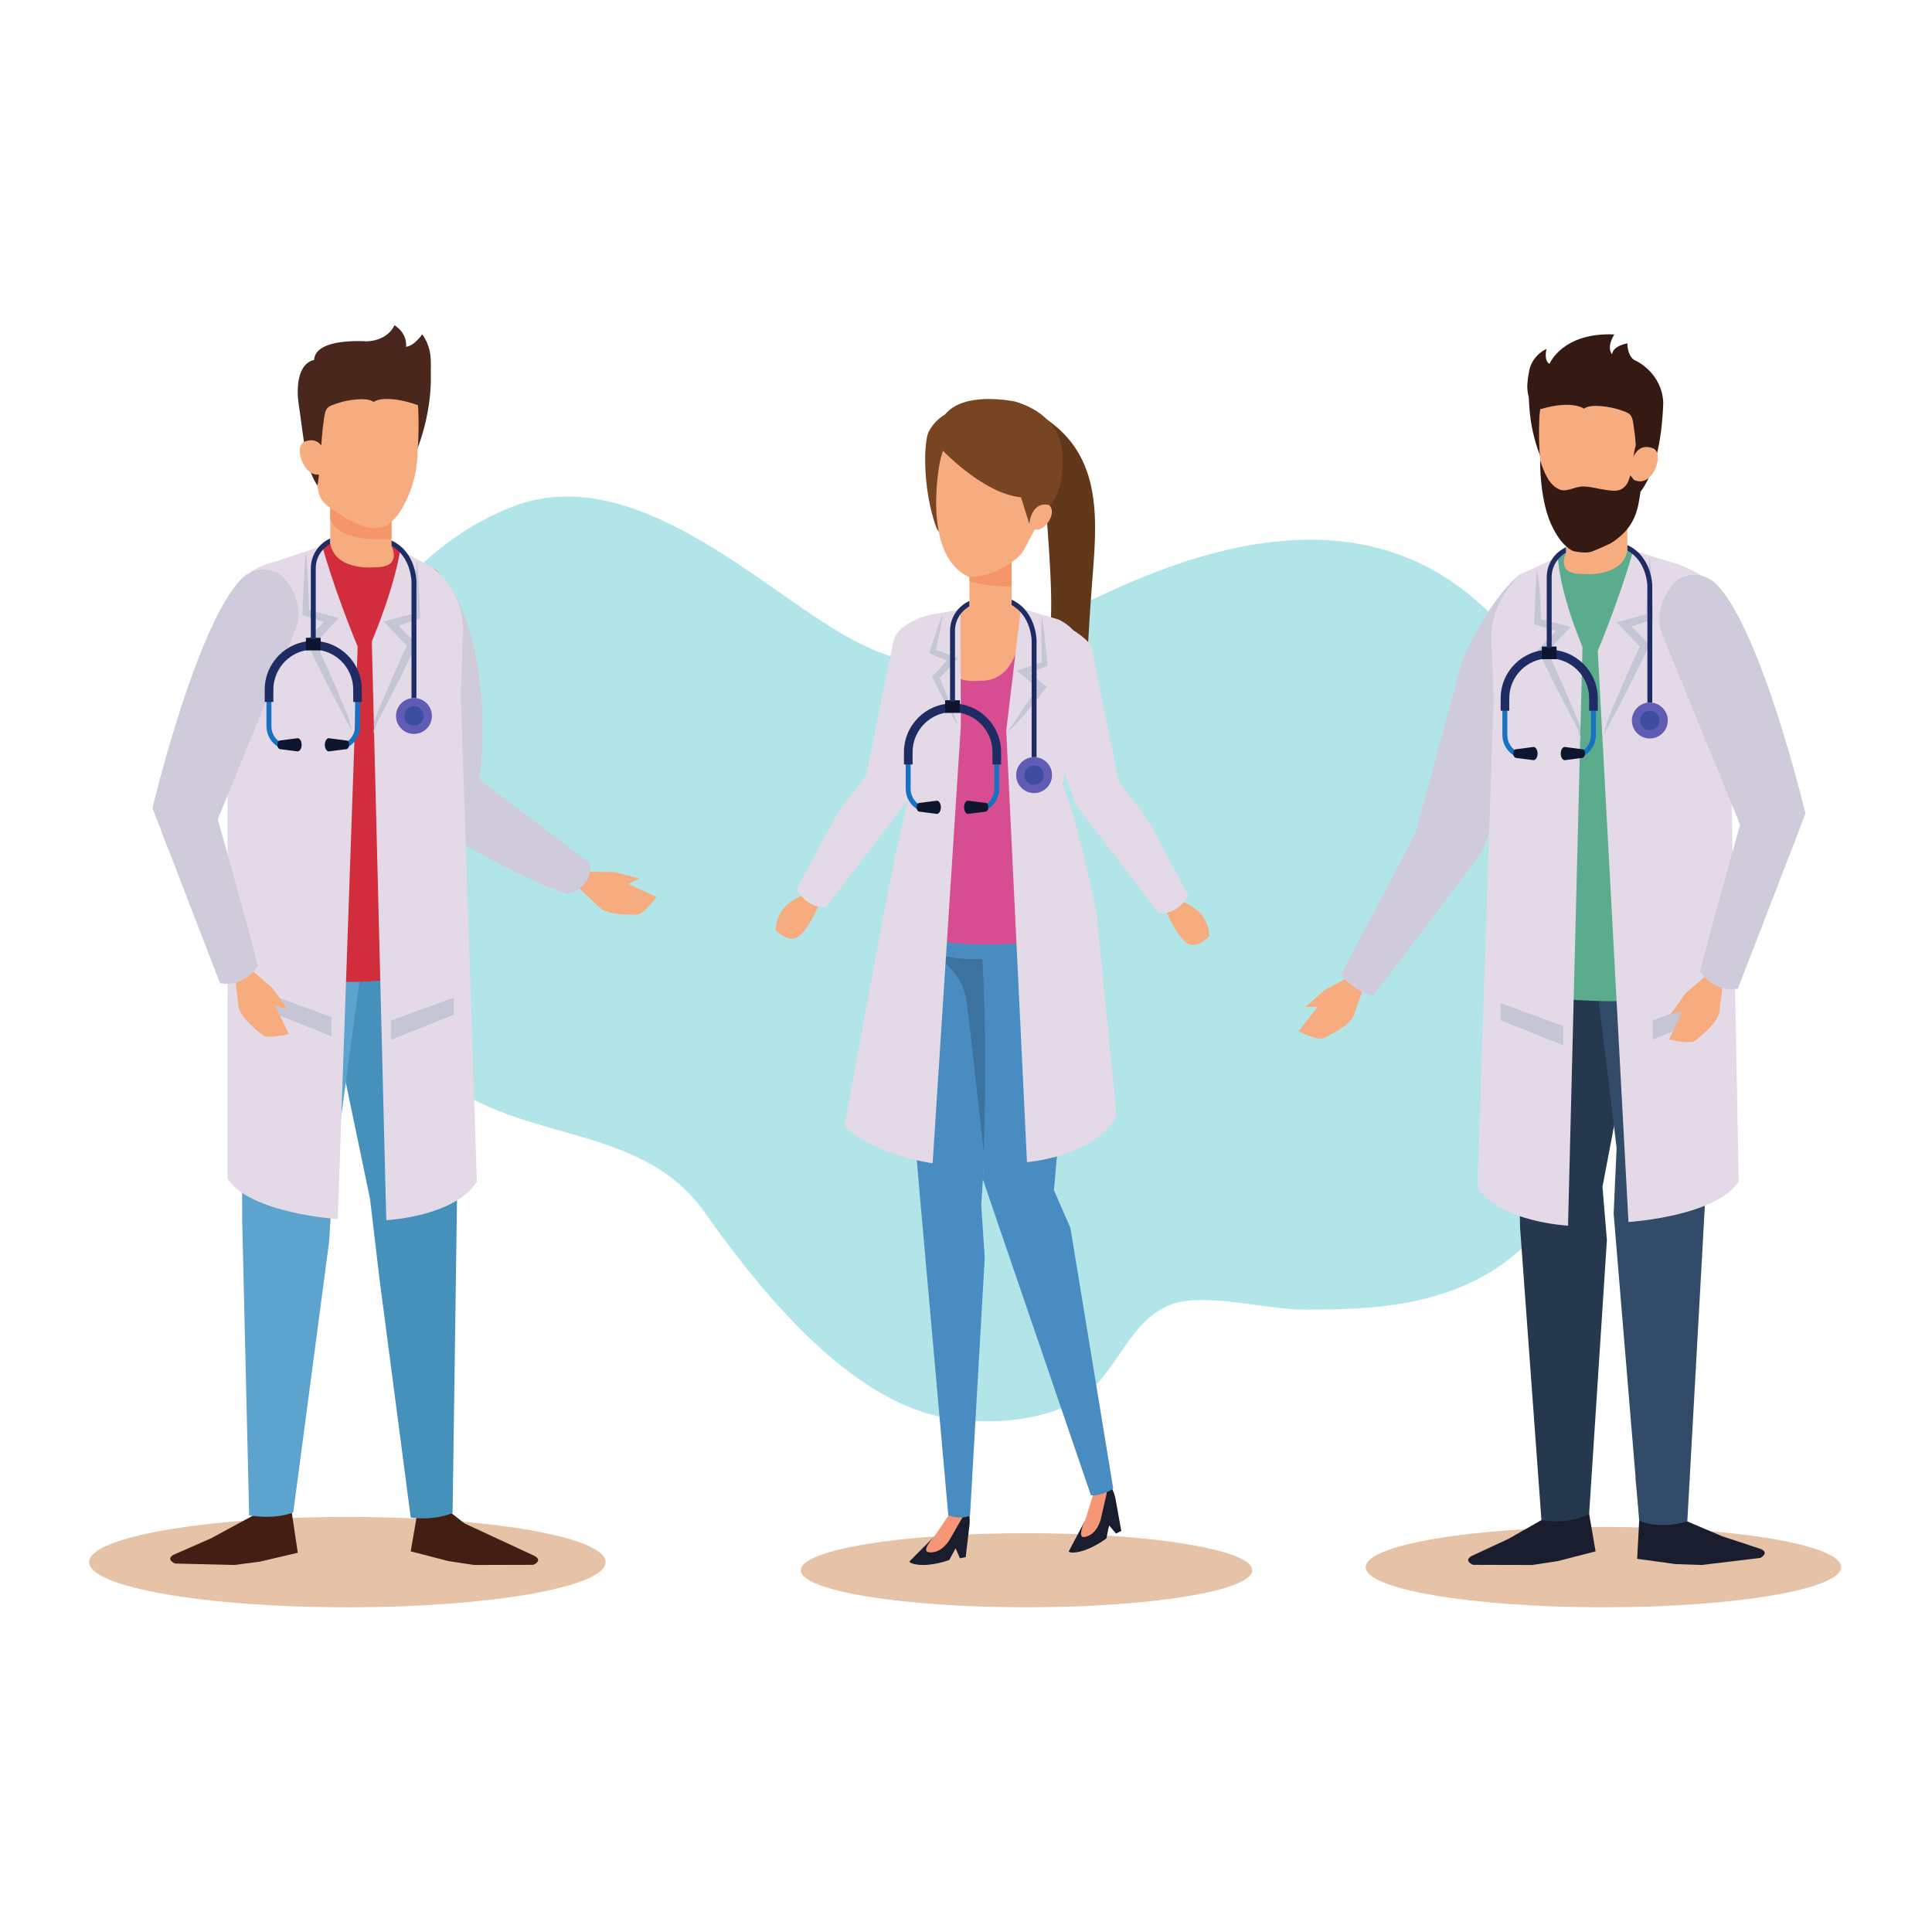 <?xml version="1.0" encoding="UTF-8"?>
<svg xmlns="http://www.w3.org/2000/svg" xmlns:xlink="http://www.w3.org/1999/xlink" width="720pt" height="720pt" viewBox="0 0 720 720" version="1.2">
<defs>
<clipPath id="clip1">
  <path d="M 33 565 L 226 565 L 226 598.934 L 33 598.934 Z M 33 565 "/>
</clipPath>
<clipPath id="clip2">
  <path d="M 110 121.184 L 161 121.184 L 161 181 L 110 181 Z M 110 121.184 "/>
</clipPath>
<clipPath id="clip3">
  <path d="M 298 571 L 467 571 L 467 598.934 L 298 598.934 Z M 298 571 "/>
</clipPath>
<clipPath id="clip4">
  <path d="M 508 569 L 686.574 569 L 686.574 598.934 L 508 598.934 Z M 508 569 "/>
</clipPath>
</defs>
<g id="surface1">
<path style=" stroke:none;fill-rule:nonzero;fill:rgb(69.8%,89.799%,90.979%);fill-opacity:1;" d="M 598.816 317.598 C 591.625 284.59 578.684 253.664 558.434 231.844 C 510.504 180.188 443.09 202.383 385.27 234.93 C 358.078 250.234 340.344 252.051 312.461 235.414 C 280.715 216.473 235.875 173.109 192.84 188.16 C 156.5 200.867 126.992 239.254 119.742 273.23 C 110.273 317.594 124.391 376.77 170.836 406.488 C 200.199 425.281 240.59 420.637 262.551 451.734 C 281.305 478.293 310.941 515.68 344.195 526.344 C 361.062 531.754 388.129 531.02 403.004 520.84 C 416.426 511.66 420.801 491.66 436.945 485.953 C 449.043 481.68 472.543 488.059 485.75 488.062 C 499.613 488.062 513.773 487.762 527.383 484.844 C 549.293 480.137 567.324 469.484 579.535 450.355 C 599.852 418.531 607.574 357.812 598.816 317.598 "/>
<g clip-path="url(#clip1)" clip-rule="nonzero">
<path style=" stroke:none;fill-rule:nonzero;fill:rgb(90.199%,76.079%,65.489%);fill-opacity:1;" d="M 33.207 582.156 C 33.207 591.457 76.293 598.996 129.445 598.996 C 182.598 598.996 225.684 591.457 225.684 582.156 C 225.684 572.852 182.598 565.316 129.445 565.316 C 76.293 565.316 33.207 572.852 33.207 582.156 "/>
</g>
<path style=" stroke:none;fill-rule:nonzero;fill:rgb(96.86%,67.45%,50.2%);fill-opacity:1;" d="M 176.211 244.547 L 175.148 293.062 C 175.148 293.062 175.98 298.922 168.781 303.898 C 168.781 303.898 159.598 313.887 152.48 287.293 L 144.969 240.371 C 144.969 240.371 163.043 219.477 176.211 244.547 "/>
<path style=" stroke:none;fill-rule:nonzero;fill:rgb(96.86%,67.45%,50.2%);fill-opacity:1;" d="M 161.66 307.816 L 185.059 320.117 L 216.473 331.332 L 219.809 324.941 L 194.078 305.773 C 182.129 297.898 175.148 293.062 175.148 293.062 L 152.48 287.293 L 155.156 298.406 C 155.156 298.406 155.281 304.207 161.66 307.816 "/>
<path style=" stroke:none;fill-rule:nonzero;fill:rgb(96.86%,67.45%,50.2%);fill-opacity:1;" d="M 219.406 324.852 L 229.008 324.977 L 238.258 327.395 L 234.098 329.414 L 244.637 334.23 C 244.637 334.23 240.969 339.355 238.121 340.738 C 238.121 340.738 226.918 341.602 223.5 338.258 L 216.074 331.242 L 219.406 324.852 "/>
<path style=" stroke:none;fill-rule:nonzero;fill:rgb(81.18%,79.61%,85.489%);fill-opacity:1;" d="M 154.023 303.277 C 154.023 303.277 188.293 325.535 211.414 333.184 C 211.414 333.184 221.18 331.145 219.809 321.641 L 178.789 290.602 C 183.98 240.605 167.871 218.836 167.871 218.836 C 161.828 214.359 151.34 219.52 151.34 219.52 C 142.602 223.832 142.262 234.988 142.746 243.414 C 142.746 243.414 146.594 272.934 154.023 303.277 "/>
<path style=" stroke:none;fill-rule:nonzero;fill:rgb(29.019%,15.289%,10.979%);fill-opacity:1;" d="M 151.938 167.473 C 151.938 168.93 151.531 172.543 151.52 175.902 C 156.984 166.215 160.332 153.461 160.551 142.258 C 160.551 133.824 160.711 133.93 158.996 132.816 C 155.375 130.449 146.621 134.988 147.023 143.152 C 147.266 147.984 150.613 153.43 151.387 157.859 C 151.938 161.02 151.938 164.188 151.938 167.473 "/>
<path style=" stroke:none;fill-rule:nonzero;fill:rgb(96.86%,67.45%,50.2%);fill-opacity:1;" d="M 155.832 566.488 L 167.105 566.457 L 167.062 548.16 L 155.793 548.188 L 155.832 566.488 "/>
<path style=" stroke:none;fill-rule:nonzero;fill:rgb(27.06%,11.76%,7.449%);fill-opacity:1;" d="M 166.926 562.887 L 173.09 567.715 L 199.203 579.844 C 199.203 579.844 202.516 581.387 198.766 583.164 L 176.668 583.223 L 167.105 581.773 L 153.066 578.148 L 155.676 562.918 L 166.926 562.887 "/>
<path style=" stroke:none;fill-rule:nonzero;fill:rgb(27.06%,56.859%,73.329%);fill-opacity:1;" d="M 167.387 335.738 L 114.773 335.738 L 137.898 446.758 L 141.41 476.508 L 153.066 565.531 C 153.066 565.531 160.77 566.941 168.668 563.879 L 170.445 437.691 L 167.387 335.738 "/>
<path style=" stroke:none;fill-rule:nonzero;fill:rgb(96.86%,67.45%,50.2%);fill-opacity:1;" d="M 108.461 566.941 L 97.191 566.672 L 97.625 548.379 L 108.895 548.648 L 108.461 566.941 "/>
<path style=" stroke:none;fill-rule:nonzero;fill:rgb(27.06%,11.76%,7.449%);fill-opacity:1;" d="M 97.441 563.105 L 78.648 573.289 L 64.816 579.355 C 64.816 579.355 61.469 580.828 65.18 582.684 L 87.273 583.223 L 96.863 581.98 L 110.977 578.664 L 108.695 563.375 L 97.441 563.105 "/>
<path style=" stroke:none;fill-rule:nonzero;fill:rgb(36.079%,63.919%,80.389%);fill-opacity:1;" d="M 137.898 336.488 L 124 439.527 L 122.703 462.355 L 109.293 563.637 C 102.016 566.488 92.852 564.738 92.852 564.738 L 90.254 454.773 L 90.078 336.488 L 137.898 336.488 "/>
<path style=" stroke:none;fill-rule:nonzero;fill:rgb(96.86%,67.45%,50.2%);fill-opacity:1;" d="M 123.074 210.203 L 145.895 210.203 L 145.895 187.836 L 123.074 187.836 L 123.074 210.203 "/>
<path style=" stroke:none;fill-rule:nonzero;fill:rgb(96.078%,58.82%,41.57%);fill-opacity:1;" d="M 123.074 193.711 L 123.074 187.836 L 145.895 187.836 L 145.895 200.793 C 137.738 201.398 126.332 200.855 123.074 193.711 "/>
<path style=" stroke:none;fill-rule:nonzero;fill:rgb(96.86%,67.45%,50.2%);fill-opacity:1;" d="M 119.074 219.094 L 114.332 206.086 L 123.074 203.516 L 145.934 203.516 L 162.43 212.398 L 159.145 219.094 L 119.074 219.094 "/>
<path style=" stroke:none;fill-rule:nonzero;fill:rgb(81.96%,17.65%,23.92%);fill-opacity:1;" d="M 169.879 278.578 C 169.879 278.578 171.297 361.766 170.77 359.395 C 126.477 374.375 85.719 358.926 85.719 358.926 L 85.719 230.727 C 85.719 213.363 100.676 210.203 100.676 210.203 L 123.074 202.609 C 125.059 213.191 140.328 211.375 140.328 211.375 C 149.965 211.305 145.934 203.516 145.934 203.516 L 162.43 212.398 C 162.43 212.398 167.969 216.672 168.344 228.145 L 169.879 278.578 "/>
<path style=" stroke:none;fill-rule:nonzero;fill:rgb(96.86%,67.45%,50.2%);fill-opacity:1;" d="M 150.621 188 C 147.043 194.945 143.254 196.215 143.254 196.215 C 143.254 196.215 139.008 197.324 136.34 196.449 C 133.855 195.527 129.316 193.359 129.316 193.359 C 119.949 187.559 119.152 186.711 118.27 180.93 C 118.242 180.75 117.535 151.793 117.535 151.793 C 119.504 137.273 135.051 137.742 137.375 137.895 C 139.715 137.891 154.77 137.215 155.812 151.828 C 155.812 151.828 156.355 158.785 155.578 168.914 C 155.578 168.914 155.863 178.32 150.621 188 "/>
<g clip-path="url(#clip2)" clip-rule="nonzero">
<path style=" stroke:none;fill-rule:nonzero;fill:rgb(29.019%,15.289%,10.979%);fill-opacity:1;" d="M 117.066 134.102 C 109.043 136.066 111.227 150.012 111.227 150.012 C 113.625 166.129 113.82 174.188 118.27 180.93 C 118.906 178.465 119.051 174.004 119.293 171.328 C 120.016 163.473 119.844 162.199 120.781 155.801 C 121.406 151.547 122.133 151.512 126.262 150.117 C 129.055 149.172 136.766 147.781 139.242 149.797 C 139.242 149.797 142.898 146.609 155.727 150.957 C 155.727 150.957 165.398 135.594 157.348 124.586 C 157.348 124.586 154.406 128.926 151.309 129.234 C 151.309 129.234 152.156 124.586 147.008 121.176 C 147.008 121.176 144.98 126.754 136.766 127.219 C 136.766 127.219 117.535 125.672 117.066 134.102 "/>
</g>
<path style=" stroke:none;fill-rule:nonzero;fill:rgb(96.86%,67.45%,50.2%);fill-opacity:1;" d="M 122.426 174.105 C 122.426 174.105 121.656 161.141 113.238 164.688 C 113.238 164.688 110.539 165.945 112.293 171.27 C 112.293 171.27 114.84 178.938 120.602 176.348 L 122.426 174.105 "/>
<path style=" stroke:none;fill-rule:nonzero;fill:rgb(36.079%,63.919%,80.389%);fill-opacity:1;" d="M 106.969 367.984 C 106.969 367.984 105.113 382.246 92.727 384.109 L 92.727 407.984 L 114.773 407.984 L 114.773 367.984 L 106.969 367.984 "/>
<path style=" stroke:none;fill-rule:nonzero;fill:rgb(89.409%,85.1%,90.59%);fill-opacity:1;" d="M 84.793 439.195 L 84.793 253.637 L 84.941 229.273 C 84.793 212.406 102.562 209.309 102.562 209.309 L 120.102 203.516 C 120.102 203.516 124.242 219.031 133.297 240.961 L 125.875 454.328 C 125.875 454.328 93.086 452.246 84.793 439.195 "/>
<path style=" stroke:none;fill-rule:nonzero;fill:rgb(76.859%,77.649%,83.919%);fill-opacity:1;" d="M 113.988 205.539 C 114.355 209.336 114.57 213.141 114.789 216.938 C 114.984 220.742 115.125 224.543 115.242 228.344 L 114.336 227.137 C 115.938 227.523 117.527 227.969 119.121 228.387 C 120.715 228.812 122.316 229.211 123.898 229.664 L 126.238 230.344 L 124.555 232.117 C 122.016 234.785 119.508 237.488 116.922 240.109 L 117.195 238.418 C 118.609 241.461 120.023 244.5 121.379 247.566 C 122.762 250.625 124.109 253.699 125.43 256.781 C 126.77 259.859 128.047 262.965 129.324 266.07 C 130.59 269.18 130.133 269.398 131.289 272.562 C 129.586 269.652 129.676 269.613 128.074 266.66 C 126.492 263.699 124.91 260.738 123.391 257.746 C 121.852 254.762 120.34 251.766 118.867 248.758 C 117.363 245.758 115.914 242.734 114.469 239.707 L 114.027 238.781 L 114.742 238.016 C 117.262 235.32 119.859 232.703 122.422 230.059 L 123.078 232.508 C 121.492 232.055 119.93 231.535 118.352 231.047 C 116.785 230.547 115.203 230.078 113.641 229.547 L 112.703 229.238 L 112.73 228.344 C 112.848 224.543 112.992 220.742 113.191 216.938 C 113.402 213.141 113.621 209.336 113.988 205.539 "/>
<path style=" stroke:none;fill-rule:nonzero;fill:rgb(76.859%,77.649%,83.919%);fill-opacity:1;" d="M 100.148 370.484 L 123.543 379.02 L 123.543 386.207 L 100.148 376.84 L 100.148 370.484 "/>
<path style=" stroke:none;fill-rule:nonzero;fill:rgb(96.86%,67.45%,50.2%);fill-opacity:1;" d="M 97.613 258.359 L 78.062 306.227 C 78.062 306.227 75.852 311.719 67.133 312.414 C 67.133 312.414 54.188 316.449 61.336 289.867 L 74.598 244.121 C 74.598 244.121 98.758 230.051 97.613 258.359 "/>
<path style=" stroke:none;fill-rule:nonzero;fill:rgb(96.86%,67.45%,50.2%);fill-opacity:1;" d="M 60.906 311.801 L 70.98 336.266 L 87.895 365.047 L 94.547 362.293 L 87.086 331.059 C 82.961 317.336 80.703 309.145 80.703 309.145 L 67.012 290.156 L 61.941 300.402 C 61.941 300.402 58.328 304.93 60.906 311.801 "/>
<path style=" stroke:none;fill-rule:nonzero;fill:rgb(96.86%,67.45%,50.2%);fill-opacity:1;" d="M 94.293 361.961 L 101.586 368.227 L 107.129 376.023 L 102.645 374.898 L 107.641 385.363 C 107.641 385.363 101.547 386.941 98.473 386.168 C 98.473 386.168 89.336 379.637 88.848 374.875 L 87.641 364.723 L 94.293 361.961 "/>
<path style=" stroke:none;fill-rule:nonzero;fill:rgb(81.18%,79.61%,85.489%);fill-opacity:1;" d="M 56.809 301.168 C 56.809 301.168 73.043 233.004 90.031 215.648 C 90.031 215.648 96.273 209.027 104.633 214.141 C 104.633 214.141 113.637 222 110.609 233.418 L 81.168 305.316 C 81.168 305.316 92.207 344.531 96.098 359.891 C 96.098 359.891 91.488 367.977 81.996 366.41 L 56.809 301.168 "/>
<path style=" stroke:none;fill-rule:nonzero;fill:rgb(89.409%,85.1%,90.59%);fill-opacity:1;" d="M 177.73 440.395 L 171.719 258.859 L 172.543 234.473 C 172.211 219.094 161.621 211.871 161.621 211.871 L 149.156 204.832 C 149.156 204.832 147.625 217.133 138.562 239.07 L 143.953 454.727 C 143.953 454.727 169.438 453.449 177.73 440.395 "/>
<path style=" stroke:none;fill-rule:nonzero;fill:rgb(76.859%,77.649%,83.919%);fill-opacity:1;" d="M 155.422 208.535 C 155.055 212.336 154.688 214.445 154.469 218.254 C 154.277 222.055 154.129 225.855 154.016 229.656 L 154.918 228.449 C 153.316 228.836 151.73 229.277 150.133 229.695 C 148.543 230.125 146.941 230.516 145.359 230.977 L 143.02 231.652 L 144.703 233.426 C 147.242 236.098 149.746 238.797 152.34 241.422 L 152.066 239.73 C 150.648 242.77 149.234 245.812 147.879 248.883 C 146.496 251.938 145.145 255.008 143.824 258.094 C 142.484 261.172 141.207 264.277 139.93 267.383 C 138.668 270.496 140.027 270.406 138.871 273.562 C 140.57 270.66 139.582 270.93 141.184 267.973 C 142.766 265.012 144.348 262.047 145.867 259.059 C 147.406 256.078 148.914 253.086 150.391 250.066 C 151.895 247.07 153.344 244.051 154.789 241.02 L 155.23 240.102 L 154.512 239.332 C 151.996 236.637 149.398 234.02 146.836 231.375 L 146.176 233.82 C 147.766 233.359 149.328 232.844 150.902 232.359 C 152.477 231.859 154.055 231.391 155.617 230.867 L 156.555 230.551 L 156.527 229.656 C 156.41 225.855 156.266 222.055 156.066 218.254 C 155.852 214.445 155.789 212.336 155.422 208.535 "/>
<path style=" stroke:none;fill-rule:nonzero;fill:rgb(76.859%,77.649%,83.919%);fill-opacity:1;" d="M 169.109 371.797 L 145.711 380.328 L 145.711 387.52 L 169.109 378.152 L 169.109 371.797 "/>
<path style=" stroke:none;fill-rule:nonzero;fill:rgb(9.019%,44.71%,76.079%);fill-opacity:1;" d="M 132.324 261.012 L 134.16 261.012 L 134.16 270.668 C 134.16 273.82 132.469 276.77 129.746 278.363 L 128.824 276.777 C 130.98 275.512 132.324 273.172 132.324 270.668 L 132.324 261.012 "/>
<path style=" stroke:none;fill-rule:nonzero;fill:rgb(5.489%,8.24%,18.43%);fill-opacity:1;" d="M 129.211 275.973 L 122.559 275.109 C 121.73 275.109 121.059 276.211 121.059 277.57 C 121.059 278.926 121.73 280.027 122.559 280.027 L 129.211 279.168 C 129.211 279.168 130.086 278.898 130.082 277.57 C 130.082 277.57 130.211 276.098 129.211 275.973 "/>
<path style=" stroke:none;fill-rule:nonzero;fill:rgb(9.019%,44.71%,76.079%);fill-opacity:1;" d="M 99.305 261.012 L 101.145 261.012 L 101.145 270.668 C 101.145 273.172 102.484 275.512 104.641 276.777 L 103.719 278.363 C 100.996 276.77 99.305 273.82 99.305 270.668 L 99.305 261.012 "/>
<path style=" stroke:none;fill-rule:nonzero;fill:rgb(5.489%,8.24%,18.43%);fill-opacity:1;" d="M 104.254 275.973 L 110.914 275.109 C 111.738 275.109 112.406 276.211 112.406 277.57 C 112.406 278.926 111.738 280.027 110.914 280.027 L 104.254 279.168 C 104.254 279.168 103.379 278.898 103.383 277.57 C 103.383 277.57 103.254 276.098 104.254 275.973 "/>
<path style=" stroke:none;fill-rule:nonzero;fill:rgb(12.16%,17.249%,38.82%);fill-opacity:1;" d="M 116.75 238.875 C 126.734 238.875 134.852 247 134.852 257 L 134.852 261.602 L 131.633 261.602 L 131.633 257 C 131.633 248.777 124.961 242.09 116.75 242.09 C 108.547 242.09 101.871 248.777 101.871 257 L 101.871 261.602 L 98.652 261.602 L 98.652 257 C 98.652 247 106.77 238.875 116.75 238.875 "/>
<path style=" stroke:none;fill-rule:nonzero;fill:rgb(5.489%,8.24%,18.43%);fill-opacity:1;" d="M 114.004 237.688 L 119.5 237.688 L 119.5 242.391 L 114.004 242.391 L 114.004 237.688 "/>
<path style=" stroke:none;fill-rule:nonzero;fill:rgb(12.16%,17.249%,38.82%);fill-opacity:1;" d="M 123.031 200.672 C 118.793 202.582 115.832 206.84 115.832 211.793 L 115.832 238.188 L 117.672 238.188 L 117.672 211.793 C 117.672 207.887 119.84 204.48 123.031 202.711 L 123.031 200.672 "/>
<path style=" stroke:none;fill-rule:nonzero;fill:rgb(37.65%,35.689%,70.2%);fill-opacity:1;" d="M 160.957 266.816 C 160.957 270.512 157.961 273.512 154.27 273.512 C 150.574 273.512 147.586 270.512 147.586 266.816 C 147.586 263.117 150.574 260.121 154.27 260.121 C 157.961 260.121 160.957 263.117 160.957 266.816 "/>
<path style=" stroke:none;fill-rule:nonzero;fill:rgb(23.529%,30.199%,63.53%);fill-opacity:1;" d="M 157.871 266.816 C 157.871 268.805 156.258 270.418 154.27 270.418 C 152.277 270.418 150.668 268.805 150.668 266.816 C 150.668 264.824 152.277 263.211 154.27 263.211 C 156.258 263.211 157.871 264.824 157.871 266.816 "/>
<path style=" stroke:none;fill-rule:nonzero;fill:rgb(12.16%,17.249%,38.82%);fill-opacity:1;" d="M 146.301 201.621 L 146.113 201.52 L 145.895 201.52 L 145.895 203.477 C 153.242 207.48 153.355 216.676 153.355 216.77 L 153.355 260.121 L 155.184 260.121 L 155.184 216.77 C 155.184 216.332 155.082 206.012 146.301 201.621 "/>
<g clip-path="url(#clip3)" clip-rule="nonzero">
<path style=" stroke:none;fill-rule:nonzero;fill:rgb(90.199%,76.079%,65.489%);fill-opacity:1;" d="M 298.43 585.184 C 298.43 592.812 336.094 598.996 382.555 598.996 C 429.02 598.996 466.684 592.812 466.684 585.184 C 466.684 577.547 429.02 571.367 382.555 571.367 C 336.094 571.367 298.43 577.547 298.43 585.184 "/>
</g>
<path style=" stroke:none;fill-rule:nonzero;fill:rgb(96.86%,67.45%,50.2%);fill-opacity:1;" d="M 350.668 256.02 L 337.801 296.043 L 333.027 297.27 L 322.812 297 L 334.547 239.156 C 334.547 239.156 338.891 231.824 346.695 230.027 C 346.695 230.027 353.43 241.574 350.668 256.02 "/>
<path style=" stroke:none;fill-rule:nonzero;fill:rgb(96.86%,67.45%,50.2%);fill-opacity:1;" d="M 324.586 288.957 L 337.777 296.148 L 301.637 341.871 L 296.809 338.488 L 314.766 302.148 L 324.586 288.957 "/>
<path style=" stroke:none;fill-rule:nonzero;fill:rgb(96.86%,67.45%,50.2%);fill-opacity:1;" d="M 298.086 348.523 C 298.086 348.523 300.793 346.949 305.062 337.539 L 300.988 333.055 C 300.988 333.055 289.324 335.715 289.078 346.574 C 289.078 346.574 294.434 352.418 298.086 348.523 "/>
<path style=" stroke:none;fill-rule:nonzero;fill:rgb(89.409%,85.1%,90.59%);fill-opacity:1;" d="M 346.68 229.078 C 346.68 229.078 334.855 231.711 333.004 238.75 L 322.812 288.957 L 312.258 302.672 L 296.809 331.551 C 296.809 331.551 301.109 338.949 307.922 338.02 L 338.977 297.27 L 353.312 255.164 C 353.312 255.164 359.469 233.234 346.68 229.078 "/>
<path style=" stroke:none;fill-rule:nonzero;fill:rgb(38.429%,21.959%,10.59%);fill-opacity:1;" d="M 388.605 155.316 C 411.664 169.949 408.734 194.777 406.875 218.754 C 405.223 240.086 404.758 262.004 401.715 283.137 C 388.379 271.555 392.09 238.5 391.727 221.906 C 391.5 211.512 390.711 201.469 389.953 191.086 C 389.25 181.449 386.676 169.672 388.227 160.262 L 388.605 155.316 "/>
<path style=" stroke:none;fill-rule:nonzero;fill:rgb(46.669%,27.06%,13.329%);fill-opacity:1;" d="M 346.086 160.93 C 344.246 164.527 343.715 182.059 348.879 196.438 C 351.945 204.965 364.016 184.773 368.805 176.668 C 372.375 170.621 370.711 161.652 366.246 156.508 C 360.043 149.352 350.027 153.234 346.086 160.93 "/>
<path style=" stroke:none;fill-rule:nonzero;fill:rgb(96.86%,67.45%,50.2%);fill-opacity:1;" d="M 389.066 258.332 L 401.93 298.355 L 406.707 299.586 L 416.918 299.309 L 405.188 241.473 C 405.188 241.473 400.844 234.137 393.039 232.34 C 393.039 232.34 386.305 243.883 389.066 258.332 "/>
<path style=" stroke:none;fill-rule:nonzero;fill:rgb(96.86%,67.45%,50.2%);fill-opacity:1;" d="M 415.148 291.273 L 401.957 298.465 L 438.094 344.188 L 442.926 340.801 L 424.969 304.465 L 415.148 291.273 "/>
<path style=" stroke:none;fill-rule:nonzero;fill:rgb(96.86%,67.45%,50.2%);fill-opacity:1;" d="M 441.648 350.836 C 441.648 350.836 438.941 349.266 434.672 339.852 L 438.742 335.371 C 438.742 335.371 450.41 338.023 450.656 348.887 C 450.656 348.887 445.301 354.734 441.648 350.836 "/>
<path style=" stroke:none;fill-rule:nonzero;fill:rgb(89.409%,85.1%,90.59%);fill-opacity:1;" d="M 393.324 231.316 C 393.324 231.316 404.562 236.359 406.73 241.059 L 416.918 291.273 L 427.477 304.988 L 442.926 333.867 C 442.926 333.867 438.621 341.262 431.812 340.332 L 400.754 299.586 L 386.422 257.48 C 386.422 257.48 380.531 235.473 393.324 231.316 "/>
<path style=" stroke:none;fill-rule:nonzero;fill:rgb(96.078%,58.82%,46.669%);fill-opacity:1;" d="M 401.809 573.031 C 401.809 573.031 408.562 575.305 410.305 569.602 L 414.207 554.457 L 407.535 556.496 L 404.77 565.5 L 401.809 573.031 "/>
<path style=" stroke:none;fill-rule:nonzero;fill:rgb(10.199%,11.369%,17.65%);fill-opacity:1;" d="M 401.363 578.457 C 406.816 577.582 412.312 573.324 412.312 573.324 L 413.324 568.465 L 415.934 571.539 L 417.863 570.512 L 415.934 559.816 C 415.934 559.816 415.266 554.027 412.301 552.457 C 412.301 552.457 412.77 554.613 412.395 556.711 L 410.312 565.805 C 410.312 565.805 409.078 571.977 404.188 572.789 C 401.141 573.332 404.352 566.695 404.352 566.695 L 398.285 578.168 C 398.285 578.168 398.504 578.91 401.363 578.457 "/>
<path style=" stroke:none;fill-rule:nonzero;fill:rgb(96.078%,58.82%,46.669%);fill-opacity:1;" d="M 343.789 578.012 C 343.789 578.012 349.582 582.172 352.91 577.219 L 361.059 563.879 L 354.082 563.879 L 348.82 571.68 L 343.789 578.012 "/>
<path style=" stroke:none;fill-rule:nonzero;fill:rgb(10.199%,11.369%,17.65%);fill-opacity:1;" d="M 341.781 583.074 C 347.246 583.836 353.75 581.367 353.75 581.367 L 356.133 577.016 L 357.73 580.723 L 359.875 580.305 L 361.152 569.512 C 361.152 569.512 362.199 563.777 359.82 561.41 C 359.82 561.41 359.641 563.605 358.668 565.504 L 354.023 573.594 C 354.023 573.594 351.043 579.133 346.129 578.477 C 343.062 578.105 348.062 572.703 348.062 572.703 L 338.914 581.898 C 338.914 581.898 338.914 582.668 341.781 583.074 "/>
<path style=" stroke:none;fill-rule:nonzero;fill:rgb(28.239%,54.9%,75.69%);fill-opacity:1;" d="M 371.23 325.703 L 371.23 360.664 L 365.688 449.184 L 366.977 468.746 L 361.5 564.777 C 361.5 564.777 358.352 566.5 353.402 564.73 L 342.945 447.199 L 337.406 383.301 C 337.086 351.336 335.914 348.652 343.266 325.703 L 349.074 309.859 L 371.23 309.859 L 371.23 325.703 "/>
<path style=" stroke:none;fill-rule:nonzero;fill:rgb(57.649%,74.12%,75.29%);fill-opacity:1;" d="M 366.832 431.02 L 366.824 431 L 367.734 416.5 L 366.832 431.02 "/>
<path style=" stroke:none;fill-rule:nonzero;fill:rgb(23.14%,44.71%,61.96%);fill-opacity:1;" d="M 366.824 431 L 361.062 379.758 C 360.383 375.094 360.242 370.199 357.918 365.969 C 355.949 362.371 352.949 359.516 350.129 356.598 C 349.785 356.246 349.434 355.902 349.074 355.562 C 353.629 356.914 358.441 357.453 363.184 357.453 C 364.023 357.453 364.855 357.434 365.688 357.398 C 367.523 357.332 369.375 357.168 371.23 356.906 L 369.555 387.293 L 367.734 416.5 L 366.824 431 "/>
<path style=" stroke:none;fill-rule:nonzero;fill:rgb(28.239%,54.9%,75.69%);fill-opacity:1;" d="M 394.555 325.703 C 406.18 344.68 400.105 372.375 400.105 372.375 C 397.781 384.113 392.777 443.574 392.777 443.574 L 398.922 457.656 L 414.863 554.742 C 414.863 554.742 411.215 557.438 406.582 557.305 L 366.293 439.559 C 369.254 360.238 363.523 336.207 363.609 325.703 L 362.633 309.859 L 387.895 309.859 L 394.555 325.703 "/>
<path style=" stroke:none;fill-rule:nonzero;fill:rgb(96.86%,67.45%,50.2%);fill-opacity:1;" d="M 374.984 234.898 C 374.984 234.898 374.438 264.086 394.738 257.629 C 394.738 257.629 408.004 242.203 392.246 231.316 L 374.984 234.898 "/>
<path style=" stroke:none;fill-rule:nonzero;fill:rgb(96.86%,67.45%,50.2%);fill-opacity:1;" d="M 361.285 230.223 L 376.977 230.223 L 376.977 206.809 L 361.285 206.809 L 361.285 230.223 "/>
<path style=" stroke:none;fill-rule:nonzero;fill:rgb(96.078%,58.82%,41.57%);fill-opacity:1;" d="M 361.285 216.664 L 361.285 206.809 L 376.977 206.809 L 376.977 218.516 C 371.434 218.57 369.133 218.516 361.285 216.664 "/>
<path style=" stroke:none;fill-rule:nonzero;fill:rgb(96.86%,67.45%,50.2%);fill-opacity:1;" d="M 339.543 237.973 C 343.266 232.215 349.109 230.648 349.109 230.648 L 363.117 225.449 L 376.484 225.449 L 390.484 230.648 C 390.484 230.648 396.328 232.215 400.051 237.973 L 339.543 237.973 "/>
<path style=" stroke:none;fill-rule:nonzero;fill:rgb(96.86%,67.45%,50.2%);fill-opacity:1;" d="M 382.047 204.07 C 381.426 205.363 380.59 206.547 379.449 207.566 C 374.363 212.102 367.684 215.156 360.805 214.895 C 343.16 206.34 350.312 171.961 350.312 171.961 C 353.648 155.504 367.793 156.086 367.793 156.086 C 378.5 156.031 388.055 161.469 389.266 172.805 C 389.727 177.148 388.719 181.758 388.336 186.066 C 388.055 189.234 387.543 192.383 386.41 195.371 C 385.266 198.422 383.445 201.145 382.047 204.07 "/>
<path style=" stroke:none;fill-rule:nonzero;fill:rgb(96.86%,67.45%,50.2%);fill-opacity:1;" d="M 384.199 190.98 C 384.199 190.98 386.434 185.668 390.707 188.012 C 390.707 188.012 393.246 189.516 391.215 193.656 C 391.215 193.656 388.484 199.137 384.199 196.836 L 384.199 190.98 "/>
<path style=" stroke:none;fill-rule:nonzero;fill:rgb(96.86%,67.45%,50.2%);fill-opacity:1;" d="M 381.293 255.348 L 343.965 255.348 L 343.965 233.305 L 381.293 233.305 L 381.293 255.348 "/>
<path style=" stroke:none;fill-rule:nonzero;fill:rgb(84.309%,30.199%,56.859%);fill-opacity:1;" d="M 357.961 227.16 L 350.07 230.09 C 350.07 230.09 347.344 245.551 341.336 254.48 C 341.336 254.48 334.18 269.859 343.965 279.09 L 343.965 289.73 L 334.855 346.301 C 359 357.773 404.629 348.363 404.629 348.363 L 396.117 292.102 L 396.039 266.031 C 378.129 254.262 389.586 230.078 389.586 230.078 L 380.957 226.875 C 380.957 226.875 382.344 254.457 365.004 253.68 C 365.004 253.68 340.996 257.09 357.961 227.16 "/>
<path style=" stroke:none;fill-rule:nonzero;fill:rgb(89.409%,85.1%,90.59%);fill-opacity:1;" d="M 394.586 230.918 L 380.469 226.617 L 374.996 272.23 L 382.723 433.09 C 382.723 433.09 407.848 431.23 416.121 415.906 L 408.723 340.801 C 408.723 340.801 402.812 310.492 396.117 292.102 L 403.926 246.812 C 403.926 246.812 405.312 236.172 394.586 230.918 "/>
<path style=" stroke:none;fill-rule:nonzero;fill:rgb(89.409%,85.1%,90.59%);fill-opacity:1;" d="M 329.746 338.324 L 314.656 419.562 C 325.621 430.508 347.566 433.516 347.566 433.516 L 358.07 270.613 L 357.961 227.16 L 346.68 229.078 C 338.82 232.504 335.047 251.008 335.047 251.008 C 335.047 251.008 329.652 267.828 338.121 281.73 L 339.207 294.613 C 339.207 294.613 333.941 316.32 329.746 338.324 "/>
<path style=" stroke:none;fill-rule:nonzero;fill:rgb(76.859%,77.649%,83.919%);fill-opacity:1;" d="M 351.336 229.004 C 351.004 231.391 350.562 233.75 350.098 236.094 C 349.633 238.449 349.109 240.777 348.582 243.113 L 347.957 241.859 C 350.441 242.789 352.93 243.691 355.395 244.676 L 357.008 245.324 L 355.828 246.617 C 354.816 247.727 353.82 248.855 352.781 249.934 C 351.746 251.02 350.734 252.129 349.68 253.199 L 349.887 251.926 L 351.77 256.422 C 352.371 257.934 352.988 259.438 353.57 260.953 C 354.742 263.992 355.867 267.043 356.855 270.156 C 355.172 267.359 353.617 264.496 352.113 261.617 C 351.355 260.176 350.637 258.719 349.898 257.27 L 347.77 252.891 L 347.445 252.227 L 347.973 251.617 C 348.961 250.484 349.984 249.387 350.988 248.27 C 351.984 247.148 353.031 246.07 354.059 244.973 L 354.492 246.918 C 352.035 245.93 349.613 244.852 347.18 243.812 L 346.277 243.43 L 346.555 242.559 C 347.281 240.281 348.012 238.004 348.805 235.738 C 349.594 233.484 350.406 231.23 351.336 229.004 "/>
<path style=" stroke:none;fill-rule:nonzero;fill:rgb(76.859%,77.649%,83.919%);fill-opacity:1;" d="M 388.258 229.355 C 388.762 232.543 388.977 234.645 389.352 237.844 C 389.715 241.039 390.035 244.238 390.336 247.441 L 390.402 248.164 L 389.668 248.457 C 388.352 248.992 387.023 249.484 385.711 250 C 384.383 250.504 383.074 251.031 381.742 251.512 L 382.086 249.461 C 384.465 251.359 386.871 253.234 389.211 255.184 L 390.133 255.941 L 389.418 256.867 C 388.375 258.219 387.336 259.582 386.246 260.902 C 385.184 262.246 384.094 263.57 382.98 264.871 C 381.887 266.191 380.746 267.469 379.602 268.758 C 378.453 270.031 376.273 272.191 375.051 273.41 C 375.895 271.898 377.805 269.531 378.715 268.078 C 379.637 266.637 380.562 265.188 381.527 263.773 C 382.488 262.348 383.461 260.938 384.461 259.551 C 385.438 258.145 386.461 256.773 387.48 255.395 L 387.688 257.078 C 385.289 255.203 382.945 253.246 380.586 251.32 L 378.949 249.98 L 380.934 249.266 C 382.266 248.781 383.609 248.352 384.949 247.891 C 386.293 247.449 387.629 246.98 388.98 246.551 L 388.309 247.566 C 388.199 244.359 388.109 241.141 388.066 237.926 C 388.031 234.703 388.168 232.582 388.258 229.355 "/>
<path style=" stroke:none;fill-rule:nonzero;fill:rgb(46.669%,27.06%,13.329%);fill-opacity:1;" d="M 383.59 195.227 C 383.59 195.227 384.293 186.242 391.477 188.348 C 391.477 188.348 396.676 182.438 395.977 170.484 C 395.977 170.484 397.359 155.527 378.516 149.691 C 378.516 149.691 346.723 142.613 349.617 166.141 C 349.617 166.141 365.566 183.812 380.504 185.344 L 383.59 195.227 "/>
<path style=" stroke:none;fill-rule:nonzero;fill:rgb(9.019%,44.71%,76.079%);fill-opacity:1;" d="M 370.551 284.301 L 372.387 284.301 L 372.387 293.957 C 372.387 297.109 370.695 300.055 367.977 301.648 L 367.047 300.059 C 369.207 298.797 370.551 296.457 370.551 293.957 L 370.551 284.301 "/>
<path style=" stroke:none;fill-rule:nonzero;fill:rgb(5.489%,8.24%,18.43%);fill-opacity:1;" d="M 367.438 299.25 L 360.785 298.395 C 359.957 298.395 359.285 299.5 359.285 300.855 C 359.285 302.215 359.957 303.316 360.785 303.316 L 367.438 302.453 C 367.438 302.453 368.316 302.188 368.312 300.855 C 368.312 300.855 368.438 299.387 367.438 299.25 "/>
<path style=" stroke:none;fill-rule:nonzero;fill:rgb(9.019%,44.71%,76.079%);fill-opacity:1;" d="M 337.531 284.301 L 339.371 284.301 L 339.371 293.957 C 339.371 296.457 340.711 298.797 342.871 300.059 L 341.945 301.648 C 339.227 300.055 337.531 297.109 337.531 293.957 L 337.531 284.301 "/>
<path style=" stroke:none;fill-rule:nonzero;fill:rgb(5.489%,8.24%,18.43%);fill-opacity:1;" d="M 342.48 299.25 L 349.137 298.395 C 349.965 298.395 350.633 299.5 350.633 300.855 C 350.633 302.215 349.965 303.316 349.137 303.316 L 342.48 302.453 C 342.48 302.453 341.605 302.188 341.609 300.855 C 341.609 300.855 341.484 299.387 342.48 299.25 "/>
<path style=" stroke:none;fill-rule:nonzero;fill:rgb(12.16%,17.249%,38.82%);fill-opacity:1;" d="M 354.977 262.16 C 364.957 262.16 373.078 270.289 373.078 280.277 L 373.078 284.883 L 369.863 284.883 L 369.863 280.277 C 369.863 272.062 363.188 265.375 354.977 265.375 C 346.773 265.375 340.098 272.062 340.098 280.277 L 340.098 284.883 L 336.879 284.883 L 336.879 280.277 C 336.879 270.289 344.996 262.16 354.977 262.16 "/>
<path style=" stroke:none;fill-rule:nonzero;fill:rgb(5.489%,8.24%,18.43%);fill-opacity:1;" d="M 352.23 260.973 L 357.727 260.973 L 357.727 265.672 L 352.23 265.672 L 352.23 260.973 "/>
<path style=" stroke:none;fill-rule:nonzero;fill:rgb(12.16%,17.249%,38.82%);fill-opacity:1;" d="M 361.258 223.953 C 357.02 225.867 354.059 230.129 354.059 235.07 L 354.059 261.473 L 355.898 261.473 L 355.898 235.07 C 355.898 231.172 358.062 227.77 361.258 226.004 L 361.258 223.953 "/>
<path style=" stroke:none;fill-rule:nonzero;fill:rgb(37.65%,35.689%,70.2%);fill-opacity:1;" d="M 392.066 288.859 C 392.066 292.559 389.07 295.555 385.379 295.555 C 381.684 295.555 378.695 292.559 378.695 288.859 C 378.695 285.164 381.684 282.164 385.379 282.164 C 389.07 282.164 392.066 285.164 392.066 288.859 "/>
<path style=" stroke:none;fill-rule:nonzero;fill:rgb(23.529%,30.199%,63.53%);fill-opacity:1;" d="M 388.98 288.859 C 388.98 290.855 387.367 292.469 385.379 292.469 C 383.387 292.469 381.777 290.855 381.777 288.859 C 381.777 286.867 383.387 285.25 385.379 285.25 C 387.367 285.25 388.98 286.867 388.98 288.859 "/>
<path style=" stroke:none;fill-rule:nonzero;fill:rgb(12.16%,17.249%,38.82%);fill-opacity:1;" d="M 377.418 223.668 L 377.223 223.57 L 377.004 223.57 L 377.004 225.523 C 384.352 229.527 384.465 238.719 384.465 238.816 L 384.465 282.164 L 386.293 282.164 L 386.293 238.816 C 386.293 238.375 386.191 228.062 377.418 223.668 "/>
<g clip-path="url(#clip4)" clip-rule="nonzero">
<path style=" stroke:none;fill-rule:nonzero;fill:rgb(90.199%,76.079%,65.489%);fill-opacity:1;" d="M 508.957 584.02 C 508.957 592.297 548.617 598.996 597.543 598.996 C 646.473 598.996 686.133 592.297 686.133 584.02 C 686.133 575.742 646.473 569.035 597.543 569.035 C 548.617 569.035 508.957 575.742 508.957 584.02 "/>
</g>
<path style=" stroke:none;fill-rule:nonzero;fill:rgb(96.86%,67.45%,50.2%);fill-opacity:1;" d="M 545.23 248.418 L 529.617 310.352 C 529.617 310.352 527.77 315.977 533.98 322.133 C 533.98 322.133 541.305 330.172 552.941 308.656 L 576.719 249.801 C 576.719 249.801 562.59 226.055 545.23 248.418 "/>
<path style=" stroke:none;fill-rule:nonzero;fill:rgb(96.86%,67.45%,50.2%);fill-opacity:1;" d="M 545.742 322.922 L 530.078 342.121 L 507.656 368.871 L 501.785 364.703 L 515.961 335.898 C 523.012 323.438 530.68 307.895 530.68 307.895 L 550.043 298.414 L 552.723 309.527 C 552.723 309.527 549.777 316.793 545.742 322.922 "/>
<path style=" stroke:none;fill-rule:nonzero;fill:rgb(96.86%,67.45%,50.2%);fill-opacity:1;" d="M 502.102 364.441 L 493.609 368.934 L 486.477 375.309 L 491.098 375.207 L 483.906 384.301 C 483.906 384.301 489.508 387.195 492.672 387.121 C 492.672 387.121 503.031 382.77 504.555 378.242 L 507.973 368.609 L 502.102 364.441 "/>
<path style=" stroke:none;fill-rule:nonzero;fill:rgb(81.18%,79.61%,85.489%);fill-opacity:1;" d="M 499.746 363.227 L 527.43 310.68 L 545.016 245.992 C 556.477 220.469 566.691 213.918 566.691 213.918 C 583.504 227.84 573.203 262.18 573.203 262.18 C 573.203 262.18 552.855 316.316 552.289 317.418 C 551.723 318.523 511.805 371.008 511.805 371.008 C 511.805 371.008 504.977 369.977 499.746 363.227 "/>
<path style=" stroke:none;fill-rule:nonzero;fill:rgb(96.86%,67.45%,50.2%);fill-opacity:1;" d="M 591.859 566.488 L 580.586 566.457 L 580.625 548.16 L 591.898 548.188 L 591.859 566.488 "/>
<path style=" stroke:none;fill-rule:nonzero;fill:rgb(10.199%,11.369%,17.65%);fill-opacity:1;" d="M 580.762 562.887 L 562.188 573.473 L 548.492 579.844 C 548.492 579.844 545.176 581.387 548.922 583.164 L 571.027 583.223 L 580.586 581.773 L 594.625 578.145 L 592.012 562.918 L 580.762 562.887 "/>
<path style=" stroke:none;fill-rule:nonzero;fill:rgb(14.51%,21.959%,30.199%);fill-opacity:1;" d="M 617.68 334.445 L 564.133 334.445 L 566.496 457.582 L 574.445 566.488 C 574.445 566.488 584.473 568.523 592.227 564.137 L 598.844 462.141 L 597.195 442.293 L 617.68 334.445 "/>
<path style=" stroke:none;fill-rule:nonzero;fill:rgb(20.389%,10.199%,7.059%);fill-opacity:1;" d="M 577.605 169.973 C 577.605 171.434 578.008 175.055 578.027 178.41 C 572.559 168.715 569.965 158.93 569.754 147.73 C 570.098 145.945 571.828 142.98 573.547 141.867 C 577.172 139.496 580.523 141.035 582.52 145.652 C 584.441 150.098 578.93 155.938 578.156 160.359 C 577.602 163.523 577.605 166.688 577.605 169.973 "/>
<path style=" stroke:none;fill-rule:nonzero;fill:rgb(96.86%,67.45%,50.2%);fill-opacity:1;" d="M 611.516 569.02 L 622.707 567.68 L 620.543 549.516 L 609.352 550.852 L 611.516 569.02 "/>
<path style=" stroke:none;fill-rule:nonzero;fill:rgb(10.199%,11.369%,17.65%);fill-opacity:1;" d="M 622.117 564.156 L 641.793 572.516 L 656.137 577.246 C 656.137 577.246 659.609 578.387 656.094 580.586 L 634.148 583.223 L 624.48 582.898 L 610.117 580.926 L 610.945 565.492 L 622.117 564.156 "/>
<path style=" stroke:none;fill-rule:nonzero;fill:rgb(19.609%,29.41%,41.179%);fill-opacity:1;" d="M 591.129 334.445 L 602.465 427.793 L 601.359 452.262 L 610.879 566.73 C 619.086 570.184 628.812 566.996 628.812 566.996 L 635.359 449.168 L 637.703 334.445 L 591.129 334.445 "/>
<path style=" stroke:none;fill-rule:nonzero;fill:rgb(96.86%,67.45%,50.2%);fill-opacity:1;" d="M 606.469 212.703 L 583.648 212.703 L 583.648 190.34 L 606.469 190.34 L 606.469 212.703 "/>
<path style=" stroke:none;fill-rule:nonzero;fill:rgb(96.078%,58.82%,41.57%);fill-opacity:1;" d="M 606.469 196.211 L 606.469 190.34 L 583.648 190.34 L 583.648 203.293 C 591.805 203.898 603.215 203.363 606.469 196.211 "/>
<path style=" stroke:none;fill-rule:nonzero;fill:rgb(96.86%,67.45%,50.2%);fill-opacity:1;" d="M 610.473 221.598 L 615.211 208.59 L 606.469 206.016 L 583.609 206.016 L 567.117 214.902 L 570.398 221.598 L 610.473 221.598 "/>
<path style=" stroke:none;fill-rule:nonzero;fill:rgb(35.689%,67.45%,55.289%);fill-opacity:1;" d="M 639.277 367.879 C 643.77 289.293 644.066 233.848 644.066 233.848 C 643.648 215.527 629.152 212.703 629.152 212.703 L 606.469 205.121 C 604.484 215.691 589.211 213.875 589.211 213.875 C 579.578 213.809 583.609 206.016 583.609 206.016 L 567.117 214.902 C 567.117 214.902 561.199 221.945 561.199 230.648 L 561.199 369.535 C 561.199 369.535 607.941 378.629 639.277 367.879 "/>
<path style=" stroke:none;fill-rule:nonzero;fill:rgb(96.86%,67.45%,50.2%);fill-opacity:1;" d="M 578.918 190.914 C 582.504 197.863 586.285 199.133 586.285 199.133 C 586.285 199.133 590.539 200.238 593.199 199.359 C 595.688 198.441 600.23 196.273 600.23 196.273 C 609.594 190.469 610.387 189.621 611.27 183.848 C 611.297 183.668 612.004 154.707 612.004 154.707 C 610.035 140.184 594.496 140.656 592.164 140.805 C 589.832 140.805 574.77 140.133 573.73 154.746 C 573.73 154.746 573.184 161.695 573.969 171.832 C 573.969 171.832 573.684 181.227 578.918 190.914 "/>
<path style=" stroke:none;fill-rule:nonzero;fill:rgb(20.389%,10.199%,7.059%);fill-opacity:1;" d="M 609.973 165.246 C 609.379 166.426 609.129 167.723 608.938 169.016 C 608.488 171.961 608.195 174.996 607.363 177.867 C 606.852 179.629 606.055 181.266 604.328 182.258 C 602.613 183.246 600.375 182.84 598.52 182.598 C 595.598 182.215 592.574 181.234 589.617 181.305 C 586.973 181.363 583.754 183.504 581.191 182.422 C 577.238 180.75 575.488 176.094 573.953 171.617 L 573.969 171.832 C 573.969 171.832 573.684 187.445 578.918 197.133 C 582.504 204.078 586.285 205.348 586.285 205.348 C 586.285 205.348 590.539 206.449 593.199 205.57 C 595.688 204.656 600.23 202.488 600.23 202.488 C 609.594 196.688 610.387 189.621 611.27 183.848 C 611.289 183.734 611.559 172.914 611.766 164.488 C 610.969 164.477 610.277 164.652 609.973 165.246 "/>
<path style=" stroke:none;fill-rule:nonzero;fill:rgb(20.389%,10.199%,7.059%);fill-opacity:1;" d="M 619.852 150.262 C 619.258 165.203 616.609 176.188 611.27 183.434 C 610.641 180.965 610.496 176.504 610.25 173.828 C 609.527 165.973 609.703 164.711 608.762 158.305 C 608.141 154.047 607.414 154.023 603.281 152.621 C 600.488 151.676 592.777 150.281 590.301 152.297 C 590.301 152.297 585.977 148.992 574.398 152.402 C 574.398 152.402 567.117 151.656 569.754 139.047 C 569.754 139.047 570.055 133.105 576.34 130.008 C 576.34 130.008 575.191 134.348 577.465 135.586 C 577.465 135.586 582.211 123.805 601.617 124.633 C 601.617 124.633 598.52 129.18 600.789 132.074 C 600.789 132.074 600.586 129.18 606.469 127.938 C 606.469 127.938 606.363 133.316 609.875 134.555 C 609.875 134.555 619.504 139.102 619.852 150.262 "/>
<path style=" stroke:none;fill-rule:nonzero;fill:rgb(96.86%,67.45%,50.2%);fill-opacity:1;" d="M 607.117 176.609 C 607.117 176.609 607.887 163.641 616.301 167.191 C 616.301 167.191 619 168.449 617.254 173.77 C 617.254 173.77 614.703 181.438 608.941 178.848 L 607.117 176.609 "/>
<path style=" stroke:none;fill-rule:nonzero;fill:rgb(89.409%,85.1%,90.59%);fill-opacity:1;" d="M 647.961 440.285 L 644.449 250.266 L 644.41 231.738 C 644.41 216.207 625.512 210.344 625.512 210.344 L 608.637 205.121 C 608.637 205.121 604.5 220.633 595.438 242.566 L 606.883 455.418 C 606.883 455.418 639.668 453.332 647.961 440.285 "/>
<path style=" stroke:none;fill-rule:nonzero;fill:rgb(76.859%,77.649%,83.919%);fill-opacity:1;" d="M 614.746 207.141 C 614.379 210.938 614.168 214.738 613.949 218.539 C 613.75 222.344 613.609 226.141 613.488 229.945 L 614.402 228.734 C 612.797 229.121 611.211 229.566 609.613 229.984 C 608.023 230.41 606.422 230.809 604.84 231.27 L 602.496 231.941 L 604.188 233.715 C 606.723 236.391 609.227 239.09 611.82 241.715 L 611.539 240.023 C 610.133 243.062 608.715 246.102 607.359 249.172 C 605.977 252.223 604.625 255.297 603.305 258.379 C 601.965 261.461 600.688 264.566 599.41 267.672 C 598.148 270.781 598.609 270.996 597.445 274.16 C 599.148 271.254 599.066 271.219 600.66 268.262 C 602.246 265.297 603.828 262.34 605.348 259.348 C 606.887 256.363 608.395 253.371 609.871 250.355 C 611.375 247.363 612.82 244.336 614.27 241.312 L 614.707 240.387 L 613.992 239.617 C 611.477 236.922 608.883 234.305 606.316 231.66 L 605.656 234.113 C 607.242 233.652 608.805 233.133 610.383 232.645 C 611.953 232.148 613.535 231.676 615.098 231.152 L 616.035 230.836 L 616.004 229.945 C 615.891 226.141 615.746 222.344 615.551 218.539 C 615.332 214.738 615.117 210.938 614.746 207.141 "/>
<path style=" stroke:none;fill-rule:nonzero;fill:rgb(76.859%,77.649%,83.919%);fill-opacity:1;" d="M 639.34 371.68 L 615.941 380.219 L 615.941 387.406 L 639.34 378.039 L 639.34 371.68 "/>
<path style=" stroke:none;fill-rule:nonzero;fill:rgb(89.409%,85.1%,90.59%);fill-opacity:1;" d="M 550.582 442.445 L 556.598 260.902 L 555.773 236.512 C 556.184 223.277 566.691 213.918 566.691 213.918 L 580.605 207.641 C 580.605 207.641 580.691 219.176 589.75 241.109 L 584.359 456.77 C 584.359 456.77 558.879 455.488 550.582 442.445 "/>
<path style=" stroke:none;fill-rule:nonzero;fill:rgb(76.859%,77.649%,83.919%);fill-opacity:1;" d="M 572.773 211.855 C 573.141 215.66 573.629 216.496 573.844 220.293 C 574.039 224.098 574.184 227.895 574.301 231.699 L 573.391 230.492 C 574.992 230.879 576.586 231.328 578.18 231.742 C 579.773 232.168 581.375 232.566 582.957 233.023 L 585.293 233.699 L 583.609 235.473 C 581.074 238.145 578.562 240.848 575.977 243.469 L 576.25 241.777 C 577.664 244.82 579.078 247.855 580.438 250.93 C 581.82 253.98 583.164 257.059 584.484 260.141 C 585.832 263.215 587.109 266.32 588.387 269.426 C 589.645 272.535 588.289 272.449 589.445 275.609 C 587.742 272.703 588.73 272.973 587.133 270.016 C 585.551 267.059 583.969 264.098 582.449 261.102 C 580.91 258.117 579.395 255.125 577.926 252.117 C 576.422 249.117 574.973 246.094 573.527 243.066 L 573.082 242.141 L 573.805 241.375 C 576.32 238.68 578.914 236.059 581.48 233.414 L 582.133 235.867 C 580.551 235.41 578.984 234.891 577.414 234.402 C 575.84 233.902 574.262 233.434 572.695 232.906 L 571.762 232.598 L 571.789 231.699 C 571.902 227.895 572.047 224.098 572.246 220.293 C 572.457 216.496 572.41 215.66 572.773 211.855 "/>
<path style=" stroke:none;fill-rule:nonzero;fill:rgb(76.859%,77.649%,83.919%);fill-opacity:1;" d="M 559.207 373.844 L 582.605 382.379 L 582.605 389.562 L 559.207 380.199 L 559.207 373.844 "/>
<path style=" stroke:none;fill-rule:nonzero;fill:rgb(96.86%,67.45%,50.2%);fill-opacity:1;" d="M 632.047 260.383 L 651.594 308.254 C 651.594 308.254 653.805 313.742 662.523 314.434 C 662.523 314.434 675.469 318.469 668.324 291.887 L 655.059 246.148 C 655.059 246.148 630.898 232.078 632.047 260.383 "/>
<path style=" stroke:none;fill-rule:nonzero;fill:rgb(96.86%,67.45%,50.2%);fill-opacity:1;" d="M 668.754 313.82 L 658.676 338.289 L 641.762 367.074 L 635.117 364.309 L 642.57 333.082 C 646.699 319.363 648.953 311.168 648.953 311.168 L 662.645 292.184 L 667.715 302.43 C 667.715 302.43 671.332 306.953 668.754 313.82 "/>
<path style=" stroke:none;fill-rule:nonzero;fill:rgb(96.86%,67.45%,50.2%);fill-opacity:1;" d="M 635.367 363.988 L 628.078 370.254 L 622.527 378.047 L 627.012 376.918 L 622.016 387.387 C 622.016 387.387 628.109 388.961 631.184 388.191 C 631.184 388.191 640.328 381.656 640.809 376.898 L 642.016 366.746 L 635.367 363.988 "/>
<path style=" stroke:none;fill-rule:nonzero;fill:rgb(81.18%,79.61%,85.489%);fill-opacity:1;" d="M 672.848 303.191 C 672.848 303.191 656.609 235.027 639.629 217.672 C 639.629 217.672 633.383 211.051 625.023 216.168 C 625.023 216.168 616.02 224.02 619.055 235.441 L 648.488 307.336 C 648.488 307.336 637.449 346.555 633.562 361.91 C 633.562 361.91 638.168 369.996 647.664 368.434 L 672.848 303.191 "/>
<path style=" stroke:none;fill-rule:nonzero;fill:rgb(9.019%,44.71%,76.079%);fill-opacity:1;" d="M 592.914 264.277 L 594.75 264.277 L 594.75 273.934 C 594.75 277.086 593.059 280.035 590.34 281.625 L 589.41 280.035 C 591.574 278.777 592.914 276.438 592.914 273.934 L 592.914 264.277 "/>
<path style=" stroke:none;fill-rule:nonzero;fill:rgb(5.489%,8.24%,18.43%);fill-opacity:1;" d="M 589.797 279.238 L 583.145 278.371 C 582.316 278.371 581.652 279.473 581.652 280.836 C 581.652 282.191 582.316 283.293 583.145 283.293 L 589.797 282.434 C 589.797 282.434 590.68 282.168 590.672 280.836 C 590.672 280.836 590.801 279.363 589.797 279.238 "/>
<path style=" stroke:none;fill-rule:nonzero;fill:rgb(9.019%,44.71%,76.079%);fill-opacity:1;" d="M 559.898 264.277 L 561.73 264.277 L 561.73 273.934 C 561.73 276.438 563.074 278.777 565.234 280.035 L 564.305 281.625 C 561.586 280.035 559.898 277.086 559.898 273.934 L 559.898 264.277 "/>
<path style=" stroke:none;fill-rule:nonzero;fill:rgb(5.489%,8.24%,18.43%);fill-opacity:1;" d="M 564.844 279.238 L 571.5 278.371 C 572.328 278.371 573 279.473 573 280.836 C 573 282.191 572.328 283.293 571.5 283.293 L 564.844 282.434 C 564.844 282.434 563.969 282.168 563.973 280.836 C 563.973 280.836 563.848 279.363 564.844 279.238 "/>
<path style=" stroke:none;fill-rule:nonzero;fill:rgb(12.16%,17.249%,38.82%);fill-opacity:1;" d="M 577.344 242.141 C 587.32 242.141 595.438 250.266 595.438 260.262 L 595.438 264.867 L 592.227 264.867 L 592.227 260.262 C 592.227 252.043 585.551 245.355 577.344 245.355 C 569.133 245.355 562.457 252.043 562.457 260.262 L 562.457 264.867 L 559.246 264.867 L 559.246 260.262 C 559.246 250.266 567.363 242.141 577.344 242.141 "/>
<path style=" stroke:none;fill-rule:nonzero;fill:rgb(5.489%,8.24%,18.43%);fill-opacity:1;" d="M 574.59 240.953 L 580.094 240.953 L 580.094 245.652 L 574.59 245.652 L 574.59 240.953 "/>
<path style=" stroke:none;fill-rule:nonzero;fill:rgb(12.16%,17.249%,38.82%);fill-opacity:1;" d="M 583.621 203.934 C 579.387 205.848 576.426 210.105 576.426 215.051 L 576.426 241.453 L 578.258 241.453 L 578.258 215.051 C 578.258 211.148 580.426 207.746 583.621 205.977 L 583.621 203.934 "/>
<path style=" stroke:none;fill-rule:nonzero;fill:rgb(37.65%,35.689%,70.2%);fill-opacity:1;" d="M 621.531 268.512 C 621.531 272.207 618.535 275.207 614.84 275.207 C 611.148 275.207 608.156 272.207 608.156 268.512 C 608.156 264.812 611.148 261.816 614.84 261.816 C 618.535 261.816 621.531 264.812 621.531 268.512 "/>
<path style=" stroke:none;fill-rule:nonzero;fill:rgb(23.529%,30.199%,63.53%);fill-opacity:1;" d="M 618.445 268.512 C 618.445 270.5 616.832 272.113 614.84 272.113 C 612.852 272.113 611.238 270.5 611.238 268.512 C 611.238 266.52 612.852 264.902 614.84 264.902 C 616.832 264.902 618.445 266.52 618.445 268.512 "/>
<path style=" stroke:none;fill-rule:nonzero;fill:rgb(12.16%,17.249%,38.82%);fill-opacity:1;" d="M 606.883 203.312 L 606.684 203.215 L 606.469 203.215 L 606.469 205.176 C 613.812 209.176 613.93 218.371 613.93 218.465 L 613.93 261.816 L 615.758 261.816 L 615.758 218.465 C 615.758 218.027 615.656 207.707 606.883 203.312 "/>
</g>
</svg>
